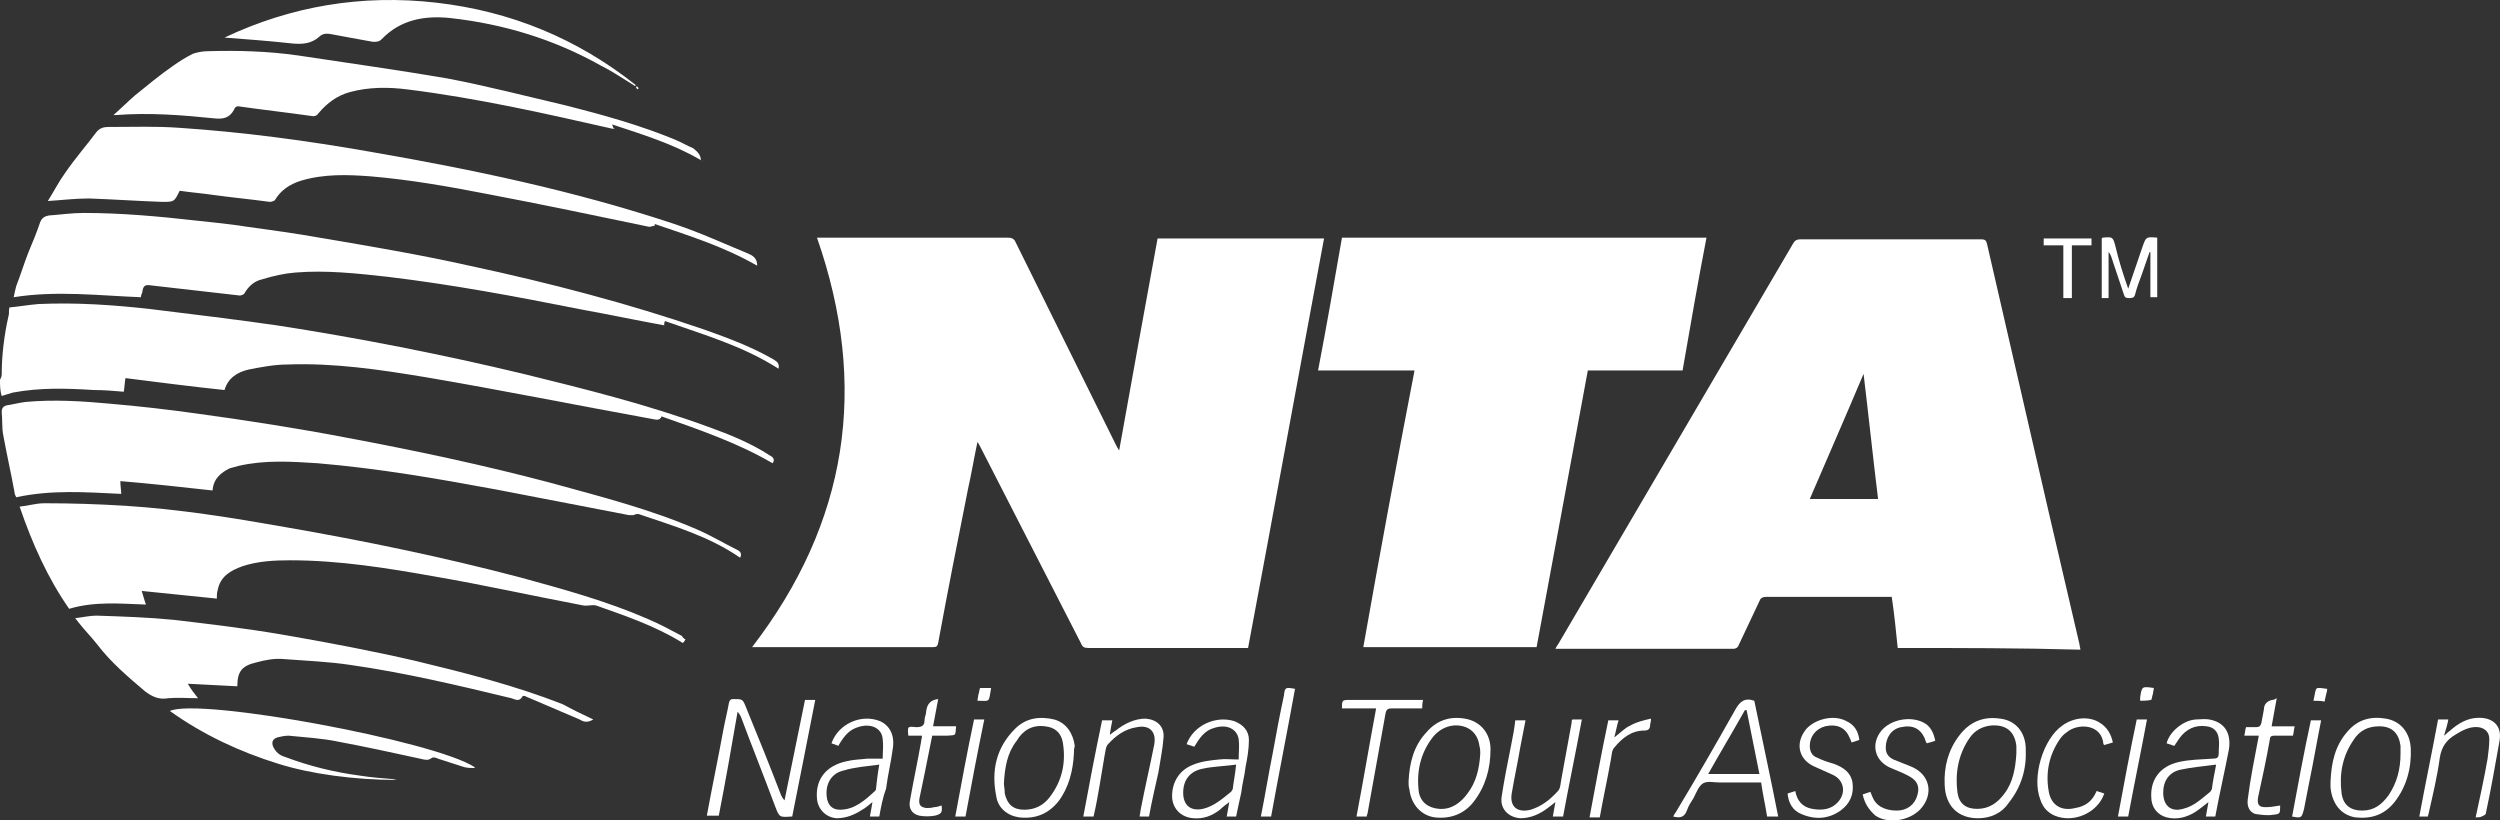 <svg width="259" height="85" viewBox="0 0 259 85" fill="none" xmlns="http://www.w3.org/2000/svg">
<rect x="0" y="0" width="259" height="85" fill="#333333" stroke="none"/>
<path d="M0 39.348C0.088 39.172 0.177 38.995 0.177 38.819C0.177 36.791 0.442 34.674 0.884 32.733C0.973 32.469 0.884 32.292 0.973 31.851C1.946 31.763 2.919 31.587 3.98 31.499C7.871 31.322 11.763 31.587 15.654 32.028C19.988 32.557 24.321 33.086 28.655 33.704C37.233 35.026 45.724 36.702 54.214 38.731C60.67 40.318 67.038 41.906 73.317 44.199C75.528 44.993 77.739 45.875 79.773 47.198C80.127 47.374 80.304 47.639 80.038 47.992C76.412 45.875 72.521 44.552 68.541 43.141C68.364 43.582 68.011 43.493 67.568 43.405C59.786 41.994 51.914 40.407 44.132 39.084C39.356 38.29 34.58 37.584 29.804 37.761C28.478 37.761 27.063 38.025 25.736 38.29C24.586 38.554 23.614 39.172 23.26 40.407C19.899 40.054 16.45 39.613 13.001 39.172C12.912 39.613 12.912 40.054 12.824 40.583C11.763 40.495 10.79 40.407 9.728 40.407C6.898 40.23 4.157 40.142 1.327 40.671C0.973 40.759 0.531 40.936 0.177 41.024C0 40.495 0 39.877 0 39.348Z" fill="white"/>
<path d="M84.638 24.619C84.814 24.619 84.991 24.619 85.168 24.619C91.536 24.619 97.992 24.619 104.36 24.619C104.802 24.619 105.067 24.707 105.244 25.148C108.693 32.116 112.142 39.084 115.592 46.051C115.68 46.228 115.768 46.404 115.945 46.669C117.272 39.26 118.599 31.939 119.925 24.707C125.674 24.707 131.422 24.707 137.171 24.707C134.518 38.907 131.953 53.019 129.3 67.13C129.123 67.13 128.946 67.13 128.769 67.13C123.463 67.13 118.068 67.13 112.762 67.13C112.319 67.13 112.142 67.042 111.966 66.601C108.516 59.898 105.067 53.107 101.618 46.404C101.53 46.228 101.441 46.051 101.264 45.787C100.91 47.462 100.645 49.05 100.291 50.638C99.23 55.929 98.169 61.309 97.196 66.601C97.108 67.042 96.931 67.042 96.577 67.042C94.366 67.042 92.243 67.042 90.032 67.042C86.229 67.042 82.338 67.042 78.535 67.042C78.358 67.042 78.093 67.042 77.916 67.042C87.821 54.165 90.032 40.054 84.638 24.619Z" fill="white"/>
<path d="M196.603 67.13C196.426 65.366 196.249 63.602 195.984 61.838C195.807 61.838 195.63 61.838 195.454 61.838C191.297 61.838 187.14 61.838 182.983 61.838C182.541 61.838 182.364 62.014 182.276 62.279C181.568 63.778 180.861 65.278 180.153 66.777C180.065 67.042 179.888 67.218 179.534 67.218C173.52 67.218 167.506 67.218 161.492 67.218C161.404 67.218 161.316 67.218 161.139 67.218C161.227 67.042 161.316 66.865 161.404 66.777C169.541 52.93 177.677 38.995 185.814 25.148C185.99 24.883 186.167 24.795 186.521 24.795C192.8 24.795 199.08 24.795 205.27 24.795C205.713 24.795 205.801 24.971 205.889 25.412C208.012 34.673 210.135 43.846 212.257 53.106C213.318 57.693 214.38 62.191 215.441 66.777C215.441 66.953 215.529 67.13 215.529 67.306C209.25 67.13 202.883 67.13 196.603 67.13ZM187.494 51.695C189.882 51.695 192.27 51.695 194.569 51.695C194.038 47.373 193.596 43.14 193.066 38.73C191.208 43.14 189.351 47.373 187.494 51.695Z" fill="white"/>
<path d="M146.546 38.378C143.185 38.378 139.912 38.378 136.552 38.378C137.436 33.792 138.232 29.205 139.028 24.619C151.587 24.619 164.145 24.619 176.792 24.619C175.908 29.205 175.112 33.792 174.316 38.378C171.043 38.378 167.771 38.378 164.499 38.378C162.73 47.992 160.961 57.517 159.192 67.042C153.179 67.042 147.253 67.042 141.239 67.042C142.919 57.517 144.688 47.992 146.546 38.378Z" fill="white"/>
<path d="M22.021 50.813C18.838 50.46 15.654 50.108 12.47 49.843C12.47 50.372 12.558 50.813 12.558 51.166C8.844 50.99 5.306 50.725 1.68 51.519C1.592 51.342 1.503 51.166 1.503 50.99C1.15 49.049 0.707 47.109 0.354 45.169C0.177 44.375 0.265 43.493 0.177 42.699C0.177 42.258 0.354 42.082 0.707 41.993C1.326 41.905 1.946 41.729 2.653 41.641C5.572 41.376 8.49 41.553 11.32 41.817C14.416 42.082 17.511 42.434 20.607 42.875C25.736 43.581 30.866 44.375 35.907 45.345C42.982 46.668 50.057 48.167 57.044 50.019C62.173 51.431 67.391 52.754 72.256 54.87C73.671 55.488 74.997 56.282 76.412 56.987C76.766 57.163 76.855 57.428 76.678 57.781C73.494 55.576 69.868 54.517 66.242 53.283C66.065 53.195 65.799 53.283 65.623 53.371C65.446 53.371 65.357 53.371 65.18 53.371C60.581 52.489 56.071 51.607 51.472 50.725C45.281 49.578 39.179 48.52 32.9 47.991C30.158 47.815 27.505 47.638 24.763 48.255C24.409 48.344 24.144 48.432 23.79 48.52C22.906 48.961 22.11 49.578 22.021 50.813Z" fill="white"/>
<path d="M68.895 33.263C68.807 33.439 68.807 33.527 68.807 33.704C65.888 33.174 62.969 32.557 60.051 32.028C53.418 30.705 46.785 29.47 40.152 28.676C36.968 28.324 33.784 27.971 30.6 28.235C29.451 28.324 28.301 28.588 27.151 28.941C26.355 29.117 25.736 29.646 25.294 30.44C25.206 30.529 24.94 30.617 24.852 30.617C21.756 30.264 18.661 29.911 15.566 29.558C15.035 29.47 14.858 29.646 14.77 30.087C14.77 30.352 14.593 30.529 14.593 30.793C10.171 30.617 5.837 30.087 1.415 30.793C1.503 30.352 1.592 29.999 1.68 29.646C2.123 28.5 2.476 27.353 2.919 26.207C3.361 25.148 3.803 24.09 4.157 23.032C4.334 22.591 4.599 22.414 5.041 22.326C6.279 22.238 7.429 22.061 8.667 22.061C12.559 22.061 16.45 22.414 20.341 22.855C22.022 23.032 23.79 23.208 25.471 23.473C28.036 23.826 30.6 24.178 33.077 24.619C38.295 25.501 43.513 26.383 48.642 27.53C56.867 29.294 65.004 31.41 72.963 34.145C75.44 35.027 77.828 35.909 80.127 37.231C80.569 37.496 80.746 37.672 80.658 38.202C76.943 35.82 72.875 34.674 68.895 33.263Z" fill="white"/>
<path d="M71.018 66.248C70.929 66.425 70.841 66.513 70.752 66.601C70.664 66.601 70.575 66.513 70.575 66.513C67.834 64.837 64.738 63.779 61.731 62.72C61.289 62.632 60.847 62.809 60.405 62.72C55.275 61.75 50.146 60.604 45.016 59.722C40.063 58.84 35.111 58.046 30.07 58.046C28.389 58.046 26.709 58.134 25.117 58.663C23.879 59.104 22.818 59.722 22.552 61.133C22.464 61.398 22.464 61.75 22.464 62.015C19.899 61.75 17.334 61.486 14.681 61.221C14.858 61.75 14.947 62.191 15.123 62.632C12.47 62.544 9.817 62.279 7.164 63.073C4.953 59.898 3.361 56.37 2.034 52.489C2.919 52.401 3.715 52.137 4.599 52.137C7.429 52.137 10.171 52.225 13.001 52.401C18.573 52.754 24.056 53.636 29.539 54.606C37.676 56.017 45.812 57.693 53.86 59.81C58.371 61.045 62.881 62.279 67.126 64.132C68.364 64.661 69.514 65.278 70.664 65.896C70.664 65.984 70.841 66.16 71.018 66.248Z" fill="white"/>
<path d="M78.446 27.529C75.085 25.589 71.459 24.442 67.833 23.207C67.833 23.296 67.833 23.296 67.833 23.384C67.568 23.384 67.391 23.56 67.126 23.472C61.642 22.326 56.159 21.179 50.587 20.12C46.519 19.327 42.539 18.621 38.383 18.268C35.995 18.092 33.607 18.004 31.219 18.709C30.069 19.062 29.096 19.68 28.477 20.738C28.389 20.826 28.123 20.914 27.947 20.914C26.001 20.65 24.144 20.473 22.198 20.209C21.048 20.032 19.81 19.944 18.66 19.768C18.572 19.768 18.572 19.856 18.572 19.856C18.041 20.914 18.041 20.914 16.803 20.914C14.238 20.826 11.762 20.65 9.197 20.561C7.782 20.561 6.367 20.738 4.952 20.826C5.571 19.856 6.102 18.798 6.809 17.827C7.782 16.416 8.932 15.093 9.993 13.682C10.347 13.241 10.789 13.153 11.231 13.153C13.708 13.153 16.184 13.065 18.572 13.241C25.205 13.682 31.75 14.564 38.294 15.711C48.995 17.563 59.52 19.768 69.867 23.207C72.521 24.089 74.997 25.236 77.562 26.294C78.181 26.559 78.446 26.912 78.446 27.529Z" fill="white"/>
<path d="M72.61 16.593C69.779 14.917 66.596 13.947 63.412 12.888C63.5 13.065 63.5 13.153 63.5 13.153C63.5 13.241 63.589 13.241 63.677 13.329C63.589 13.329 63.5 13.329 63.412 13.329C59.874 12.535 56.425 11.742 52.887 11.036C49.35 10.331 45.812 9.713 42.275 9.272C40.24 9.008 38.206 9.008 36.261 9.537C34.934 9.889 33.873 10.683 32.988 11.742C32.812 12.006 32.546 12.094 32.192 12.006C29.716 11.653 27.328 11.389 24.852 11.036C24.498 10.948 24.321 11.124 24.233 11.389C23.791 12.183 23.172 12.359 22.287 12.271C18.838 11.918 15.477 11.653 12.028 11.918C11.94 11.918 11.94 11.918 11.763 11.918C12.559 11.212 13.266 10.507 13.974 9.889C15.3 8.831 16.538 7.773 17.953 6.803C18.573 6.362 19.28 5.921 19.988 5.568C20.518 5.391 21.049 5.303 21.58 5.303C24.675 5.215 27.77 5.303 30.866 5.744C36.084 6.538 41.213 7.244 46.343 8.126C50.499 8.919 54.568 9.978 58.724 10.948C62.527 11.918 66.33 12.976 69.956 14.476C70.576 14.74 71.195 15.093 71.814 15.358C72.256 15.71 72.61 16.063 72.61 16.593C72.698 16.593 72.698 16.593 72.61 16.593Z" fill="white"/>
<path d="M61.467 74.539C60.847 74.892 60.494 74.804 60.051 74.539C58.194 73.746 56.337 72.952 54.48 72.158C54.391 72.07 54.126 72.07 54.126 72.158C53.772 72.775 53.33 72.423 52.976 72.335C47.493 71.011 41.921 69.689 36.349 68.895C34.05 68.542 31.662 68.454 29.363 68.277C28.478 68.189 27.505 68.366 26.533 68.63C25.029 68.983 24.587 69.6 24.587 71.1C22.907 71.011 21.315 70.923 19.457 70.835C19.811 71.453 20.165 71.894 20.519 72.335C19.457 72.335 18.396 72.246 17.423 72.335C16.45 72.511 15.743 72.158 15.035 71.629C13.267 70.129 11.498 68.63 10.083 66.778C9.464 65.984 8.756 65.279 8.137 64.485C8.049 64.397 7.96 64.22 7.783 64.044C8.579 63.956 9.287 63.779 9.994 63.779C12.647 63.867 15.389 63.956 18.042 64.22C21.757 64.661 25.471 65.102 29.097 65.72C33.696 66.513 38.384 67.395 42.982 68.454C48.112 69.689 53.33 71.011 58.283 72.952C59.255 73.481 60.317 74.01 61.467 74.539Z" fill="white"/>
<path d="M65.8 8.92C64.65 8.214 63.5 7.42 62.262 6.803C57.398 4.069 52.18 2.481 46.608 1.864C43.955 1.599 41.478 2.04 39.533 4.069C39.267 4.334 39.002 4.334 38.648 4.334C37.145 4.069 35.73 3.804 34.315 3.54C33.873 3.452 33.43 3.452 33.077 3.804C32.281 4.51 31.396 4.598 30.335 4.51C27.947 4.245 25.559 4.069 23.26 3.893C30.158 0.629 37.499 -0.606 45.193 0.276C52.887 1.158 59.786 3.981 65.888 8.832C65.8 8.832 65.8 8.92 65.8 8.92Z" fill="white"/>
<path d="M49.173 79.567C48.819 79.567 48.465 79.567 48.111 79.478C47.227 79.214 46.254 78.861 45.37 78.596C45.193 78.508 44.928 78.42 44.751 78.508C44.309 78.861 43.955 78.684 43.513 78.596C40.682 77.979 37.852 77.362 35.022 76.832C33.342 76.48 31.573 76.391 29.893 76.215C29.539 76.215 29.097 76.303 28.743 76.391C28.212 76.568 28.124 76.921 28.301 77.362C28.566 77.891 28.92 78.243 29.539 78.42C32.104 79.39 34.669 80.007 37.322 80.36C38.471 80.537 39.533 80.625 40.682 80.713C40.859 80.713 40.948 80.801 41.125 80.801C36.703 80.801 32.192 80.184 28.831 79.126C24.852 77.891 21.049 76.127 17.6 73.657C20.607 72.246 45.016 76.744 49.173 79.478V79.567Z" fill="white"/>
<path d="M83.399 72.51C83.753 72.51 84.107 72.51 84.46 72.51C83.665 76.567 82.868 80.624 82.073 84.593C81.984 84.593 81.984 84.593 81.984 84.593C80.746 84.681 80.746 84.681 80.304 83.535C79.154 80.448 77.916 77.361 76.766 74.274C76.678 74.098 76.589 73.921 76.412 73.745C75.793 77.361 75.174 80.889 74.467 84.505C74.025 84.505 73.671 84.505 73.228 84.505C73.759 81.594 74.378 78.684 74.909 75.773C75.086 74.803 75.351 73.745 75.528 72.775C75.616 72.51 75.705 72.422 75.97 72.422C76.943 72.422 76.943 72.422 77.297 73.304C78.535 76.303 79.773 79.389 80.923 82.388C81.011 82.565 81.1 82.741 81.277 82.917C81.984 79.478 82.692 75.95 83.399 72.51Z" fill="white"/>
<path d="M184.221 84.593C183.779 84.593 183.425 84.593 183.071 84.593C182.894 83.447 182.629 82.3 182.452 81.066C181.037 81.066 179.622 81.066 178.207 81.066C177.588 81.066 176.88 80.889 176.438 81.154C175.996 81.418 175.731 82.124 175.465 82.653C175.2 83.094 174.935 83.447 174.758 83.976C174.493 84.682 174.05 84.77 173.343 84.593C173.431 84.417 173.52 84.241 173.608 84.152C175.731 80.624 177.765 77.097 179.799 73.481C180.241 72.687 180.772 72.246 181.745 72.599C182.541 76.479 183.425 80.536 184.221 84.593ZM180.949 73.569C180.86 73.569 180.86 73.569 180.772 73.569C179.534 75.774 178.207 77.979 176.969 80.183C178.826 80.183 180.506 80.183 182.275 80.183C181.833 77.979 181.391 75.774 180.949 73.569Z" fill="white"/>
<path d="M229.503 84.594C229.149 84.594 228.884 84.594 228.53 84.594C228.618 84.064 228.707 83.624 228.795 83.094C228.353 83.447 227.911 83.8 227.38 84.153C226.496 84.682 225.523 84.947 224.462 84.682C223.489 84.417 222.87 83.624 222.87 82.565C222.781 80.801 223.754 79.39 225.7 78.949C226.85 78.684 227.999 78.684 229.238 78.596C229.68 78.596 229.857 78.508 229.857 78.067C229.857 77.538 229.945 77.009 229.857 76.48C229.768 75.774 229.326 75.333 228.618 75.245C227.469 75.068 226.496 75.509 225.788 76.48C225.611 76.744 225.435 77.009 225.258 77.273C224.992 77.185 224.727 77.097 224.462 77.009C224.727 75.862 226.142 74.627 227.469 74.539C227.911 74.539 228.442 74.451 228.884 74.539C230.387 74.804 231.183 75.862 230.918 77.626C230.476 79.919 229.945 82.212 229.503 84.594ZM229.591 79.214C228.265 79.39 227.115 79.478 225.877 79.743C224.727 80.007 224.108 80.889 224.108 82.124C224.108 83.447 224.904 84.153 226.142 83.8C227.292 83.535 228.088 82.742 228.972 82.036C229.061 81.948 229.061 81.86 229.149 81.771C229.237 80.978 229.414 80.184 229.591 79.214Z" fill="white"/>
<path d="M128.062 84.593C127.708 84.593 127.443 84.593 127.089 84.593C127.177 84.064 127.266 83.623 127.354 83.094C127 83.358 126.647 83.623 126.381 83.888C125.585 84.505 124.701 84.858 123.64 84.769C122.313 84.681 121.429 83.711 121.429 82.476C121.429 80.977 122.225 79.742 123.64 79.213C124.524 78.86 125.409 78.772 126.293 78.684C126.912 78.596 127.531 78.684 128.327 78.684C128.327 77.978 128.415 77.273 128.327 76.567C128.15 75.509 127.089 74.98 125.762 75.421C124.789 75.685 124.259 76.479 123.728 77.361C123.463 77.273 123.198 77.184 122.932 77.096C123.64 75.156 125.939 74.098 127.885 74.715C128.769 75.068 129.388 75.685 129.388 76.655C129.388 77.626 129.211 78.596 129.035 79.478C128.946 80.36 128.681 81.242 128.592 82.124C128.415 82.917 128.239 83.711 128.062 84.593ZM128.062 79.213C126.824 79.389 125.674 79.389 124.524 79.654C123.286 79.919 122.578 80.801 122.578 82.124C122.578 83.447 123.374 84.064 124.613 83.799C125.762 83.535 126.647 82.741 127.531 82.035C127.62 81.947 127.62 81.859 127.708 81.771C127.796 80.977 127.973 80.183 128.062 79.213Z" fill="white"/>
<path d="M91.093 84.593C90.739 84.593 90.474 84.593 90.12 84.593C90.209 84.152 90.297 83.623 90.386 83.094C89.943 83.446 89.678 83.711 89.324 83.887C88.528 84.416 87.644 84.769 86.671 84.769C85.521 84.681 84.725 83.799 84.637 82.741C84.46 80.712 85.61 79.301 87.732 78.86C88.44 78.684 89.147 78.684 89.855 78.596C90.297 78.596 90.828 78.596 91.447 78.596C91.447 77.89 91.535 77.272 91.447 76.567C91.358 75.42 90.209 74.891 88.882 75.332C88.086 75.597 87.555 76.038 86.848 77.272C86.671 77.184 86.406 77.096 86.14 77.008C86.848 74.979 89.236 73.921 91.181 74.715C92.154 75.156 92.685 76.126 92.508 77.449C92.331 78.86 91.978 80.271 91.801 81.682C91.447 82.653 91.27 83.623 91.093 84.593ZM91.093 79.213C89.766 79.389 88.528 79.477 87.379 79.83C85.875 80.183 85.433 81.594 85.698 82.829C85.875 83.534 86.317 83.887 87.025 83.887C88.528 83.887 89.59 82.917 90.651 81.947C90.651 81.947 90.651 81.859 90.739 81.859C90.828 81.065 90.916 80.183 91.093 79.213Z" fill="white"/>
<path d="M204.916 84.77C202.882 84.77 201.555 83.535 201.467 81.33C201.379 79.478 201.821 77.714 202.97 76.214C204.032 74.803 205.447 74.186 207.216 74.451C208.808 74.627 209.869 75.862 209.869 77.626C209.957 79.654 209.427 81.506 208.1 83.182C207.393 84.24 206.243 84.77 204.916 84.77ZM208.896 78.067C208.896 77.802 208.896 77.537 208.896 77.273C208.719 75.773 207.835 75.068 206.331 75.156C205.358 75.244 204.562 75.685 204.032 76.479C202.882 78.155 202.528 80.095 202.794 82.124C202.97 83.27 203.678 83.799 204.828 83.799C206.066 83.799 206.95 83.182 207.658 82.212C208.542 81.065 208.808 79.566 208.896 78.067Z" fill="white"/>
<path d="M241.442 80.977C241.531 79.037 241.885 77.273 243.211 75.774C244.272 74.539 245.599 74.186 247.191 74.451C248.694 74.715 249.667 75.862 249.756 77.538C249.844 79.566 249.314 81.507 248.075 83.094C247.014 84.417 245.688 84.858 244.007 84.682C242.504 84.417 241.619 83.27 241.442 81.595C241.442 81.418 241.442 81.154 241.442 80.977ZM248.694 78.067C248.694 77.802 248.694 77.538 248.694 77.273C248.518 75.95 247.81 75.245 246.483 75.245C245.334 75.245 244.449 75.686 243.83 76.656C242.681 78.332 242.327 80.184 242.592 82.212C242.769 83.447 243.565 83.976 244.715 83.976C245.953 83.976 246.749 83.359 247.456 82.389C248.341 81.066 248.694 79.654 248.694 78.067Z" fill="white"/>
<path d="M145.927 80.977C146.015 79.037 146.457 77.273 147.784 75.862C148.845 74.627 150.172 74.186 151.764 74.451C153.356 74.715 154.417 75.95 154.417 77.626C154.417 79.654 153.886 81.507 152.648 83.094C151.675 84.329 150.26 84.858 148.668 84.682C147.253 84.505 146.192 83.359 146.015 81.771C145.927 81.507 145.927 81.242 145.927 80.977ZM153.356 78.067C153.356 77.891 153.356 77.538 153.267 77.273C153.09 75.862 152.029 75.068 150.614 75.156C149.73 75.245 149.022 75.686 148.492 76.303C147.165 77.979 146.723 79.919 146.988 82.036C147.165 83.094 147.961 83.712 149.111 83.8C150.349 83.888 151.322 83.182 152.029 82.212C152.914 81.066 153.267 79.654 153.356 78.067Z" fill="white"/>
<path d="M111.257 78.067C111.169 79.831 110.727 81.594 109.666 83.006C108.604 84.329 107.278 84.858 105.597 84.681C104.359 84.505 103.386 83.711 103.209 82.477C102.679 79.831 103.209 77.449 105.155 75.509C106.305 74.362 107.72 74.186 109.223 74.539C110.462 74.891 111.169 75.95 111.346 77.273C111.257 77.626 111.257 77.802 111.257 78.067ZM104.005 81.154C104.005 81.418 104.094 81.771 104.094 82.212C104.359 83.359 104.978 83.888 106.128 83.888C107.189 83.888 108.074 83.447 108.693 82.653C110.019 80.977 110.462 79.037 110.108 76.92C109.931 75.862 109.223 75.332 108.251 75.244C106.924 75.068 105.951 75.685 105.332 76.744C104.359 77.978 104.094 79.478 104.005 81.154Z" fill="white"/>
<path d="M162.907 74.539C163.261 74.539 163.526 74.539 163.88 74.539C163.261 77.891 162.553 81.242 161.934 84.594C161.58 84.594 161.227 84.594 160.873 84.594C160.961 84.064 161.05 83.623 161.138 83.094C160.784 83.359 160.608 83.535 160.342 83.712C159.546 84.329 158.573 84.77 157.512 84.77C156.274 84.682 155.39 83.8 155.566 82.565C155.832 80.801 156.186 79.037 156.539 77.273C156.716 76.391 156.893 75.509 156.982 74.627C157.335 74.627 157.601 74.627 158.043 74.627C157.866 75.509 157.689 76.479 157.512 77.361C157.247 78.949 156.893 80.537 156.628 82.124C156.362 83.535 157.158 84.241 158.573 83.888C159.723 83.535 160.608 82.83 161.404 81.948C161.669 81.683 161.669 81.154 161.757 80.713C162.111 78.773 162.465 76.832 162.819 74.892C162.819 74.716 162.819 74.627 162.907 74.539Z" fill="white"/>
<path d="M119.04 84.593C118.687 84.593 118.421 84.593 118.068 84.593C118.068 84.416 118.156 84.152 118.156 83.975C118.598 81.682 119.129 79.389 119.571 77.184C119.836 75.861 119.129 75.068 117.802 75.332C116.564 75.509 115.591 76.214 114.795 77.096C114.53 77.361 114.53 77.89 114.441 78.243C114.265 79.301 114.088 80.359 113.911 81.418C113.734 82.476 113.557 83.446 113.292 84.593C112.938 84.593 112.673 84.593 112.23 84.593C112.85 81.241 113.469 77.978 114.176 74.627C114.53 74.627 114.795 74.627 115.237 74.627C115.149 75.068 115.061 75.509 114.972 76.126C115.237 75.95 115.414 75.773 115.591 75.685C116.476 74.979 117.537 74.45 118.687 74.45C119.836 74.538 120.632 75.244 120.544 76.391C120.455 77.625 120.19 78.86 120.013 80.007C119.659 81.594 119.306 83.094 119.04 84.593Z" fill="white"/>
<path d="M256.477 84.681C256.919 82.653 257.361 80.624 257.715 78.596C257.803 77.89 257.892 77.273 257.892 76.567C257.892 75.862 257.45 75.421 256.742 75.332C255.858 75.244 255.062 75.685 254.354 76.126C253.47 76.655 252.939 77.361 252.762 78.508C252.497 80.448 252.055 82.3 251.612 84.24C251.612 84.329 251.524 84.505 251.524 84.593C251.259 84.593 250.993 84.593 250.64 84.593C251.259 81.242 251.966 77.89 252.585 74.539C252.939 74.539 253.204 74.539 253.647 74.539C253.558 75.068 253.381 75.597 253.204 76.215C253.47 76.038 253.558 75.862 253.735 75.773C254.619 74.98 255.592 74.362 256.83 74.362C258.334 74.362 259.218 75.244 258.953 76.744C258.511 79.213 258.069 81.771 257.538 84.24C257.538 84.417 257.273 84.505 257.096 84.593C256.919 84.681 256.742 84.681 256.477 84.681Z" fill="white"/>
<path d="M192.977 82.3C193.242 82.212 193.507 82.124 193.773 82.036C193.861 82.212 193.861 82.3 193.949 82.477C194.303 83.447 195.188 83.976 196.514 83.976C197.575 83.976 198.371 83.359 198.637 82.388C198.902 81.507 198.637 80.889 197.841 80.448C197.222 80.095 196.514 79.831 195.895 79.566C194.215 78.861 193.773 77.097 194.922 75.686C195.895 74.539 197.841 74.186 199.167 74.803C199.963 75.156 200.317 75.862 200.494 76.744C200.229 76.832 199.963 76.92 199.61 77.008C199.521 76.832 199.433 76.656 199.433 76.567C198.991 75.509 198.195 75.068 196.956 75.333C195.984 75.509 195.364 76.391 195.364 77.45C195.364 78.067 195.63 78.42 196.16 78.684C196.78 78.949 197.31 79.125 197.929 79.39C199.963 80.184 200.406 82.3 198.902 83.888C197.752 85.034 195.63 85.387 194.303 84.505C193.596 83.888 193.153 83.182 192.977 82.3Z" fill="white"/>
<path d="M192.623 76.655C192.358 76.744 192.093 76.832 191.827 76.92C191.739 76.655 191.65 76.479 191.562 76.303C191.12 75.332 190.235 74.98 189.086 75.244C188.113 75.509 187.494 76.303 187.494 77.273C187.494 77.89 187.759 78.331 188.29 78.508C188.82 78.772 189.351 78.948 189.97 79.125C190.943 79.478 191.739 80.007 191.916 81.065C192.093 82.3 191.65 83.27 190.678 83.976C189.439 84.858 188.024 84.946 186.609 84.329C185.725 83.976 185.283 83.182 185.194 82.212C185.46 82.124 185.725 82.035 185.99 81.947C186.167 82.917 186.698 83.623 187.759 83.799C188.732 83.976 189.705 83.888 190.412 83.094C191.297 82.124 191.031 80.801 189.882 80.272C189.263 80.007 188.732 79.742 188.113 79.478C186.344 78.772 185.902 77.008 187.14 75.509C188.113 74.451 190.059 74.01 191.297 74.715C192.093 75.068 192.535 75.773 192.623 76.655Z" fill="white"/>
<path d="M141.593 84.594C141.239 84.594 140.974 84.594 140.532 84.594C141.239 80.889 141.858 77.185 142.566 73.393C141.416 73.393 140.178 73.393 139.028 73.393C139.028 72.511 139.028 72.511 139.913 72.511C142.212 72.511 144.423 72.511 146.723 72.511C146.9 72.511 147.165 72.511 147.43 72.511C147.342 72.864 147.342 73.128 147.342 73.393C146.28 73.393 145.219 73.393 144.158 73.393C143.804 73.393 143.627 73.481 143.539 73.922C142.92 77.362 142.301 80.801 141.682 84.241C141.682 84.329 141.593 84.417 141.593 84.594Z" fill="white"/>
<path d="M217.21 81.947C217.475 82.035 217.74 82.124 218.006 82.212C217.298 84.24 214.822 85.299 212.876 84.505C212.08 84.152 211.638 83.623 211.373 82.829C210.488 80.536 211.638 76.567 213.672 75.156C214.91 74.274 216.502 74.186 217.564 74.891C218.271 75.332 218.713 76.038 218.89 76.92C218.625 77.008 218.271 77.096 218.006 77.184L217.917 77.096C217.74 74.98 215.264 74.891 214.114 75.862C213.849 76.038 213.584 76.302 213.407 76.567C212.257 78.243 211.903 80.095 212.257 82.035C212.522 83.447 213.584 84.064 214.999 83.711C216.06 83.535 216.768 83.005 217.21 81.947Z" fill="white"/>
<path d="M220.482 29.911C221.013 28.412 221.455 27 221.985 25.501C222.339 24.531 222.339 24.531 223.489 24.619C223.489 26.648 223.489 28.764 223.489 30.793C223.224 30.793 223.047 30.793 222.781 30.793C222.781 29.205 222.781 27.618 222.781 26.119H222.693C222.428 26.912 222.162 27.618 221.897 28.412C221.632 29.117 221.366 29.823 221.189 30.528C221.101 30.881 220.836 30.881 220.57 30.881C220.217 30.881 220.128 30.793 220.04 30.528C219.597 29.205 219.155 27.883 218.713 26.559C218.625 26.383 218.625 26.295 218.448 26.119C218.448 27.706 218.448 29.294 218.448 30.881C218.182 30.881 218.006 30.881 217.74 30.881C217.74 28.853 217.74 26.736 217.74 24.707L217.829 24.619C218.89 24.531 218.89 24.531 219.155 25.501C219.509 27 219.951 28.412 220.482 29.911Z" fill="white"/>
<path d="M234.013 76.215C233.571 76.215 233.04 76.215 232.51 76.215C232.598 75.862 232.598 75.597 232.687 75.333C233.04 75.333 233.394 75.333 233.748 75.333C234.013 75.333 234.19 75.245 234.279 74.892C234.367 74.451 234.455 73.921 234.544 73.481C234.544 72.951 234.898 72.599 235.428 72.51C235.605 72.51 235.694 72.422 235.871 72.334C235.694 73.304 235.517 74.274 235.34 75.245C236.136 75.245 236.843 75.245 237.728 75.245C237.639 75.597 237.639 75.862 237.551 76.215C236.843 76.215 236.224 76.215 235.605 76.215C235.34 76.215 235.163 76.303 235.163 76.567C234.809 78.596 234.367 80.625 233.925 82.653C233.836 83.359 234.013 83.623 234.721 83.623C235.251 83.623 235.694 83.535 236.224 83.447C236.224 84.329 236.224 84.329 235.428 84.417C234.898 84.505 234.279 84.417 233.66 84.329C233.04 84.153 232.775 83.535 232.864 82.829C233.129 80.713 233.571 78.508 234.013 76.215Z" fill="white"/>
<path d="M99.053 75.244C98.965 76.303 99.053 76.126 98.169 76.214C97.638 76.214 97.108 76.214 96.577 76.214C96.312 77.537 96.047 78.86 95.781 80.183C95.604 81.065 95.427 81.859 95.251 82.741C95.162 83.358 95.339 83.623 95.958 83.711C96.223 83.711 96.489 83.711 96.754 83.623C97.019 83.623 97.285 83.535 97.55 83.447C97.638 84.152 97.55 84.329 96.843 84.505C96.312 84.593 95.781 84.593 95.251 84.505C94.455 84.329 94.101 83.711 94.278 82.917C94.632 80.889 95.074 78.86 95.427 76.832C95.427 76.655 95.516 76.479 95.516 76.214C95.074 76.214 94.543 76.214 94.101 76.214C94.012 75.244 94.012 75.244 94.897 75.332C95.427 75.332 95.781 75.244 95.781 74.627C95.781 74.274 95.958 74.009 95.958 73.657C96.047 72.951 96.4 72.51 97.196 72.422C97.019 73.392 96.843 74.274 96.666 75.244C97.55 75.244 98.346 75.244 99.053 75.244Z" fill="white"/>
<path d="M134.164 71.364C133.368 75.773 132.483 80.183 131.687 84.593C131.333 84.593 130.98 84.593 130.626 84.593C131.068 82.388 131.422 80.183 131.864 77.978C132.218 76.038 132.572 74.098 133.014 72.069C133.102 71.187 133.191 71.187 134.164 71.364Z" fill="white"/>
<path d="M171.043 74.45C171.043 74.803 170.955 74.979 170.955 75.068C170.955 75.509 170.778 75.685 170.336 75.685C169.009 75.685 168.037 76.479 167.241 77.449C166.975 77.713 166.975 78.243 166.887 78.684C166.533 80.712 166.091 82.653 165.737 84.681C165.383 84.681 165.118 84.681 164.676 84.681C165.295 81.33 165.914 77.978 166.621 74.627C166.975 74.627 167.329 74.627 167.683 74.627C167.506 75.156 167.417 75.773 167.241 76.391C167.86 75.95 168.302 75.42 168.921 75.156C169.54 74.803 170.248 74.627 171.043 74.45Z" fill="white"/>
<path d="M220.481 84.594C220.127 84.594 219.774 84.594 219.42 84.594C220.039 81.242 220.658 77.891 221.366 74.539C221.719 74.539 222.073 74.539 222.427 74.539C221.808 77.891 221.1 81.242 220.481 84.594Z" fill="white"/>
<path d="M100.026 84.594C99.672 84.594 99.319 84.594 98.965 84.594C99.584 81.242 100.203 77.891 100.911 74.539C101.264 74.539 101.618 74.539 101.972 74.539C101.264 77.979 100.645 81.242 100.026 84.594Z" fill="white"/>
<path d="M237.462 84.593C238.081 81.242 238.7 77.89 239.408 74.627C239.761 74.627 240.115 74.627 240.469 74.627C240.027 76.832 239.673 78.949 239.231 81.065C239.054 81.947 238.877 82.918 238.7 83.799C238.435 84.77 238.435 84.77 237.462 84.593Z" fill="white"/>
<path d="M213.761 25.413C213.053 25.413 212.434 25.413 211.727 25.413C211.727 25.148 211.727 24.972 211.727 24.707C213.407 24.707 214.999 24.707 216.679 24.707C216.679 24.972 216.679 25.148 216.679 25.413C216.06 25.413 215.353 25.413 214.645 25.413C214.645 27.265 214.645 29.029 214.645 30.881C214.291 30.881 214.026 30.881 213.761 30.881C213.761 29.029 213.761 27.265 213.761 25.413Z" fill="white"/>
<path d="M221.72 72.598C221.72 72.421 221.72 72.333 221.72 72.245C221.897 71.098 221.897 71.098 223.135 71.275C223.135 71.451 223.046 71.716 223.046 71.892C222.958 72.069 222.958 72.333 222.869 72.51C222.427 72.598 222.073 72.598 221.72 72.598Z" fill="white"/>
<path d="M102.68 71.275C102.414 72.863 102.591 72.598 101.265 72.598C101.265 72.422 101.353 72.157 101.353 71.981C101.442 71.805 101.442 71.54 101.53 71.275C101.884 71.275 102.237 71.275 102.68 71.275Z" fill="white"/>
<path d="M239.673 72.599C240.027 71.1 239.673 71.188 241.088 71.364C241.088 71.452 241.088 71.452 241.088 71.541C240.999 71.893 240.911 72.246 240.823 72.687C240.469 72.599 240.115 72.599 239.673 72.599Z" fill="white"/>
<path d="M66.065 9.273C65.976 9.185 65.888 9.096 65.888 9.008C65.888 9.008 65.976 9.008 65.976 8.92C66.065 9.008 66.153 9.096 66.153 9.185C66.153 9.185 66.065 9.185 66.065 9.273Z" fill="white"/>
<path d="M72.698 16.593C72.698 16.593 72.698 16.681 72.787 16.681C72.698 16.681 72.698 16.681 72.698 16.593Z" fill="white"/>
</svg>
